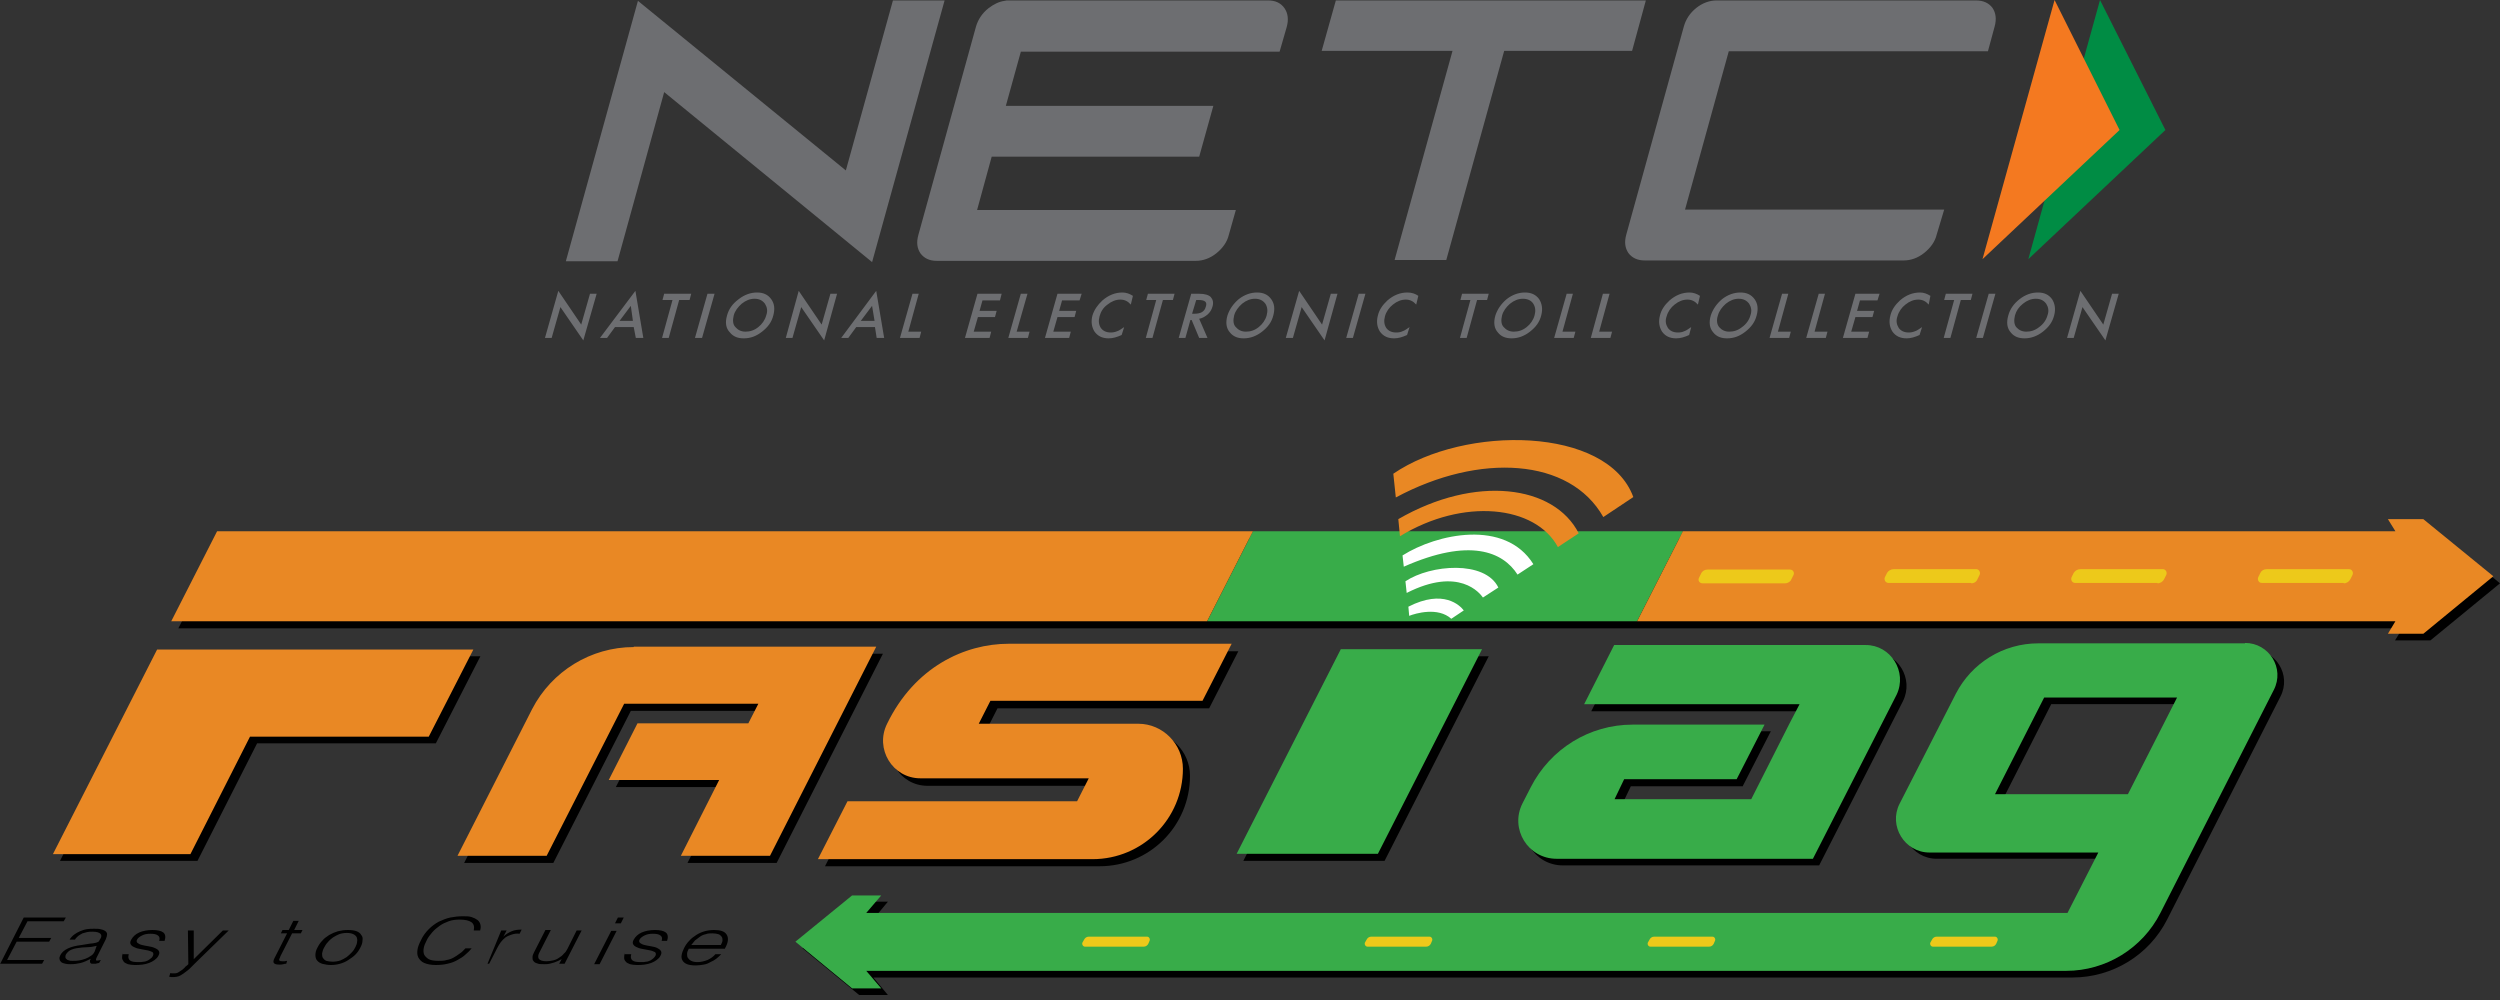     <svg width="80" height="32" viewBox="0 0 80 32" fill="none" xmlns="http://www.w3.org/2000/svg">
<rect x="0" y="0" width="80" height="32" fill="#333333" stroke="none"/>
<path d="M80 18.666L77.773 20.493H76.64L76.88 20.107H52.613H38.853H5.707L7.173 17.227H40.32H54.08H76.88L76.64 16.84H77.773L80 18.666ZM43.12 21L39.787 27.547H44.307L47.64 21H43.12ZM5.253 21L1.92 27.547H6.32L8.227 23.787H13.947L15.373 21H5.253V21ZM20.493 20.933C19.12 20.933 17.867 21.706 17.24 22.92L14.853 27.613H17.707L20.187 22.747H24.48L24.16 23.373H20.627L19.707 25.186H23.24L22 27.613H24.853L28.253 20.92H20.493V20.933ZM27.347 25.866L26.4 27.72H35.187C36.787 27.72 38.08 26.427 38.08 24.826C38.08 24.04 37.44 23.4 36.653 23.4H31.547L31.92 22.666H38.693L39.627 20.84H32.493C31.08 20.84 29.48 21.587 28.613 23.4C28.213 24.2 28.787 25.146 29.68 25.146H35.067L34.693 25.88H27.347V25.866ZM55.773 25.146L56.667 23.4H52.44C51.067 23.4 49.813 24.173 49.187 25.4L48.92 25.92C48.507 26.733 49.093 27.693 50.013 27.693H58.213L60.893 22.44C61.253 21.72 60.733 20.866 59.933 20.866H51.88L50.92 22.76H57.8L57.467 23.4L56.253 25.8H51.88L52.187 25.16H55.773V25.146ZM72.053 20.787C72.826 20.787 73.333 21.6 72.973 22.293L69.347 29.427C68.773 30.56 67.6 31.28 66.32 31.28H27.947L28.413 31.84H27.493L25.68 30.346L27.493 28.853H28.413L27.947 29.413H66.386L67.373 27.48H61.973C61.173 27.48 60.653 26.627 61.013 25.92L62.813 22.4C63.32 21.413 64.333 20.787 65.453 20.787H72.053ZM69.893 22.533H65.64L64.067 25.627H68.32L69.893 22.533Z" fill="black"/>
<path d="M0 30.854L0.76 29.36H2.107L2.04 29.48H0.88L0.6 30.014H1.64L1.573 30.134H0.533L0.227 30.72H1.413L1.347 30.84H0V30.854ZM2.613 30.24C2.253 30.28 2.027 30.387 1.933 30.56C1.907 30.614 1.893 30.654 1.907 30.694C1.907 30.734 1.933 30.76 1.96 30.787C1.987 30.814 2.04 30.827 2.093 30.84C2.147 30.854 2.2 30.854 2.267 30.854C2.373 30.854 2.48 30.84 2.587 30.814C2.693 30.787 2.8 30.734 2.907 30.68C2.893 30.694 2.893 30.72 2.88 30.734C2.88 30.747 2.88 30.76 2.88 30.787C2.88 30.8 2.893 30.814 2.907 30.827C2.92 30.84 2.933 30.84 2.96 30.84C2.987 30.84 3.013 30.84 3.027 30.84C3.053 30.84 3.08 30.84 3.107 30.827C3.133 30.827 3.16 30.814 3.173 30.814L3.227 30.72C3.147 30.734 3.093 30.747 3.08 30.734C3.067 30.72 3.067 30.694 3.093 30.64L3.387 30.054C3.413 29.987 3.427 29.934 3.427 29.894C3.427 29.854 3.4 29.814 3.36 29.787C3.32 29.76 3.28 29.747 3.213 29.734C3.16 29.72 3.093 29.72 3.013 29.72C2.933 29.72 2.853 29.72 2.773 29.734C2.693 29.747 2.627 29.774 2.56 29.8C2.493 29.827 2.427 29.867 2.373 29.907C2.32 29.947 2.267 30 2.227 30.067H2.4C2.427 30.014 2.467 29.987 2.507 29.947C2.547 29.92 2.587 29.894 2.64 29.867C2.68 29.854 2.733 29.84 2.787 29.827C2.84 29.814 2.893 29.814 2.96 29.814C3.093 29.814 3.173 29.84 3.213 29.88C3.253 29.92 3.253 29.974 3.213 30.04C3.2 30.054 3.187 30.08 3.173 30.107C3.16 30.134 3.133 30.147 3.093 30.16C3.067 30.174 3.013 30.174 2.973 30.187C2.92 30.187 2.88 30.2 2.853 30.2L2.613 30.24ZM3.027 30.454C3 30.507 2.96 30.56 2.907 30.587C2.853 30.627 2.8 30.654 2.733 30.68C2.667 30.707 2.6 30.72 2.533 30.734C2.467 30.747 2.4 30.747 2.32 30.747C2.28 30.747 2.24 30.747 2.213 30.734C2.173 30.72 2.147 30.72 2.133 30.694C2.107 30.68 2.093 30.654 2.093 30.627C2.093 30.6 2.093 30.574 2.107 30.547C2.147 30.48 2.213 30.414 2.293 30.387C2.387 30.347 2.493 30.334 2.627 30.32C2.707 30.32 2.773 30.307 2.853 30.307C2.933 30.307 3.013 30.28 3.093 30.267L3.027 30.454ZM3.933 30.507C3.907 30.56 3.907 30.6 3.907 30.654C3.907 30.694 3.933 30.734 3.96 30.774C3.987 30.814 4.04 30.827 4.093 30.854C4.147 30.867 4.227 30.88 4.307 30.88C4.387 30.88 4.48 30.88 4.56 30.867C4.64 30.854 4.707 30.84 4.773 30.814C4.84 30.787 4.893 30.76 4.947 30.72C5 30.68 5.04 30.64 5.067 30.587C5.107 30.52 5.107 30.467 5.08 30.427C5.053 30.387 5.013 30.36 4.947 30.334C4.893 30.307 4.827 30.294 4.747 30.28C4.667 30.267 4.6 30.254 4.547 30.24C4.48 30.227 4.44 30.2 4.4 30.174C4.373 30.147 4.36 30.107 4.387 30.067C4.413 30.014 4.467 29.974 4.547 29.934C4.627 29.894 4.707 29.88 4.813 29.88C4.92 29.88 5 29.894 5.053 29.934C5.107 29.974 5.12 30.027 5.093 30.107H5.267C5.307 29.987 5.293 29.894 5.227 29.84C5.16 29.787 5.04 29.76 4.88 29.76C4.72 29.76 4.573 29.787 4.453 29.84C4.333 29.894 4.253 29.974 4.2 30.067C4.16 30.134 4.16 30.187 4.187 30.227C4.213 30.267 4.253 30.294 4.32 30.32C4.373 30.347 4.44 30.36 4.52 30.374C4.6 30.387 4.667 30.4 4.733 30.414C4.8 30.427 4.84 30.454 4.88 30.467C4.907 30.494 4.92 30.534 4.893 30.587C4.88 30.614 4.867 30.64 4.827 30.667C4.8 30.694 4.773 30.707 4.733 30.734C4.693 30.747 4.653 30.774 4.6 30.774C4.547 30.787 4.493 30.787 4.427 30.787C4.293 30.787 4.213 30.774 4.16 30.734C4.107 30.694 4.093 30.627 4.12 30.534H3.933V30.507ZM5.413 31.254C5.44 31.254 5.453 31.267 5.48 31.267C5.507 31.267 5.533 31.267 5.56 31.267C5.613 31.267 5.667 31.254 5.72 31.24C5.773 31.214 5.827 31.187 5.88 31.147C5.933 31.107 5.987 31.067 6.053 31.014C6.107 30.96 6.173 30.894 6.24 30.827L7.32 29.774H7.133L6.2 30.694V29.774H6.013L6.027 30.854C6 30.88 5.973 30.907 5.933 30.934C5.907 30.974 5.867 31 5.84 31.027C5.8 31.054 5.76 31.08 5.72 31.107C5.68 31.134 5.64 31.147 5.587 31.147C5.56 31.147 5.533 31.147 5.52 31.147C5.493 31.147 5.48 31.147 5.453 31.134L5.413 31.254ZM9.187 30.747C9.16 30.747 9.133 30.76 9.107 30.76C9.08 30.76 9.053 30.76 9.04 30.76C9 30.76 8.973 30.76 8.96 30.747C8.947 30.747 8.933 30.734 8.933 30.72C8.933 30.707 8.933 30.694 8.947 30.667C8.96 30.654 8.96 30.627 8.973 30.6L9.347 29.867H9.627L9.68 29.76H9.413L9.56 29.467H9.387L9.24 29.76H9.04L8.987 29.867H9.187L8.787 30.654C8.747 30.734 8.733 30.787 8.773 30.827C8.8 30.854 8.853 30.867 8.947 30.867C8.987 30.867 9.027 30.867 9.067 30.854C9.107 30.84 9.133 30.84 9.16 30.84L9.187 30.747ZM10.587 30.88C10.693 30.88 10.787 30.867 10.88 30.84C10.973 30.814 11.067 30.774 11.147 30.72C11.227 30.667 11.307 30.614 11.373 30.547C11.44 30.48 11.493 30.4 11.533 30.32C11.573 30.24 11.6 30.174 11.6 30.094C11.613 30.027 11.6 29.96 11.56 29.92C11.533 29.867 11.48 29.827 11.413 29.8C11.347 29.774 11.253 29.76 11.133 29.76C11.013 29.76 10.92 29.774 10.813 29.8C10.72 29.827 10.627 29.867 10.533 29.92C10.453 29.974 10.373 30.027 10.32 30.094C10.253 30.16 10.2 30.24 10.16 30.32C10.107 30.414 10.093 30.494 10.093 30.56C10.093 30.627 10.107 30.694 10.147 30.734C10.187 30.787 10.24 30.814 10.307 30.84C10.413 30.867 10.493 30.88 10.587 30.88ZM11.373 30.307C11.347 30.36 11.307 30.427 11.253 30.48C11.2 30.534 11.147 30.587 11.093 30.627C11.027 30.667 10.96 30.707 10.893 30.734C10.813 30.76 10.733 30.774 10.64 30.774C10.56 30.774 10.493 30.76 10.44 30.747C10.387 30.72 10.36 30.694 10.333 30.654C10.307 30.614 10.307 30.56 10.307 30.507C10.32 30.454 10.333 30.387 10.373 30.32C10.4 30.267 10.44 30.2 10.493 30.147C10.533 30.094 10.6 30.04 10.653 30C10.72 29.96 10.787 29.92 10.853 29.894C10.933 29.867 11.013 29.854 11.093 29.854C11.187 29.854 11.253 29.867 11.307 29.894C11.36 29.92 11.387 29.947 11.413 29.987C11.427 30.027 11.44 30.08 11.427 30.134C11.427 30.187 11.4 30.254 11.373 30.307ZM15.36 29.787C15.387 29.707 15.387 29.64 15.373 29.587C15.36 29.534 15.333 29.48 15.28 29.44C15.227 29.4 15.173 29.374 15.093 29.347C15.013 29.32 14.92 29.32 14.813 29.32C14.68 29.32 14.547 29.334 14.413 29.36C14.28 29.387 14.16 29.44 14.04 29.494C13.92 29.56 13.813 29.64 13.72 29.734C13.627 29.827 13.533 29.947 13.467 30.094C13.413 30.2 13.373 30.294 13.36 30.387C13.347 30.48 13.347 30.56 13.387 30.64C13.427 30.707 13.48 30.774 13.573 30.814C13.667 30.854 13.787 30.88 13.947 30.88C14.08 30.88 14.213 30.867 14.32 30.84C14.44 30.814 14.547 30.774 14.64 30.72C14.733 30.667 14.827 30.614 14.893 30.547C14.973 30.48 15.04 30.414 15.093 30.347H14.893C14.84 30.4 14.787 30.467 14.72 30.507C14.653 30.56 14.587 30.6 14.52 30.64C14.453 30.68 14.373 30.707 14.293 30.72C14.213 30.747 14.12 30.747 14.04 30.747C13.907 30.747 13.8 30.734 13.72 30.694C13.653 30.654 13.6 30.6 13.573 30.547C13.547 30.48 13.547 30.414 13.56 30.334C13.573 30.254 13.613 30.174 13.653 30.094C13.693 30 13.76 29.92 13.827 29.84C13.893 29.76 13.973 29.694 14.067 29.627C14.16 29.56 14.253 29.52 14.36 29.48C14.467 29.44 14.587 29.427 14.707 29.427C14.88 29.427 15 29.454 15.08 29.507C15.16 29.56 15.187 29.654 15.16 29.774H15.36V29.787ZM15.92 30.32C15.947 30.267 15.987 30.2 16.027 30.147C16.067 30.094 16.12 30.04 16.173 30C16.227 29.96 16.293 29.934 16.373 29.907C16.453 29.88 16.533 29.867 16.627 29.88L16.693 29.747C16.573 29.747 16.467 29.76 16.373 29.8C16.28 29.84 16.187 29.894 16.107 29.974L16.213 29.774H16.04L15.6 30.84H15.653L15.92 30.32ZM18.16 30.36C18.133 30.414 18.093 30.48 18.04 30.52C18 30.574 17.947 30.614 17.88 30.654C17.827 30.694 17.76 30.72 17.693 30.734C17.627 30.747 17.56 30.76 17.493 30.76C17.36 30.76 17.28 30.734 17.24 30.68C17.213 30.627 17.213 30.56 17.267 30.467L17.627 29.76H17.453L17.093 30.467C17.067 30.52 17.04 30.574 17.04 30.627C17.04 30.68 17.04 30.72 17.067 30.747C17.093 30.787 17.133 30.814 17.187 30.827C17.24 30.854 17.32 30.854 17.413 30.854C17.48 30.854 17.533 30.854 17.587 30.84C17.64 30.827 17.693 30.814 17.733 30.8C17.773 30.787 17.827 30.76 17.867 30.747C17.907 30.72 17.947 30.707 17.973 30.694L17.893 30.84H18.067L18.613 29.774H18.453L18.16 30.36ZM19.867 29.547L19.96 29.36H19.773L19.68 29.547H19.867ZM19.187 30.854L19.733 29.787H19.56L19.013 30.854H19.187ZM20 30.507C19.973 30.56 19.973 30.6 19.973 30.654C19.973 30.694 19.987 30.734 20.027 30.774C20.053 30.814 20.107 30.827 20.16 30.854C20.213 30.867 20.293 30.88 20.373 30.88C20.467 30.88 20.547 30.88 20.627 30.867C20.707 30.854 20.773 30.84 20.84 30.814C20.907 30.787 20.96 30.76 21.013 30.72C21.067 30.68 21.107 30.64 21.133 30.587C21.173 30.52 21.173 30.467 21.147 30.427C21.12 30.387 21.08 30.36 21.027 30.334C20.973 30.307 20.907 30.294 20.827 30.28C20.747 30.267 20.68 30.254 20.627 30.24C20.56 30.227 20.52 30.2 20.48 30.174C20.453 30.147 20.44 30.107 20.467 30.067C20.493 30.014 20.547 29.974 20.627 29.934C20.707 29.894 20.787 29.88 20.893 29.88C21 29.88 21.08 29.894 21.133 29.934C21.187 29.974 21.2 30.027 21.173 30.107H21.347C21.387 29.987 21.373 29.894 21.307 29.84C21.24 29.787 21.12 29.76 20.96 29.76C20.8 29.76 20.653 29.787 20.533 29.84C20.413 29.894 20.333 29.974 20.28 30.067C20.24 30.134 20.24 30.187 20.267 30.227C20.293 30.267 20.333 30.294 20.4 30.32C20.453 30.347 20.52 30.36 20.6 30.374C20.68 30.387 20.747 30.4 20.813 30.414C20.88 30.427 20.92 30.454 20.96 30.467C20.987 30.494 21 30.534 20.973 30.587C20.96 30.614 20.933 30.64 20.907 30.667C20.88 30.694 20.853 30.707 20.813 30.734C20.773 30.747 20.733 30.774 20.68 30.774C20.627 30.787 20.573 30.787 20.507 30.787C20.373 30.787 20.293 30.774 20.24 30.734C20.187 30.694 20.173 30.627 20.2 30.534H20V30.507ZM23.2 30.347C23.307 30.16 23.32 30.014 23.253 29.907C23.187 29.8 23.053 29.76 22.853 29.76C22.747 29.76 22.64 29.774 22.547 29.8C22.453 29.827 22.36 29.867 22.28 29.92C22.2 29.974 22.12 30.027 22.053 30.107C21.987 30.174 21.933 30.254 21.893 30.334C21.853 30.414 21.827 30.48 21.813 30.56C21.8 30.627 21.813 30.694 21.84 30.734C21.867 30.787 21.92 30.827 21.987 30.854C22.053 30.88 22.147 30.894 22.267 30.894C22.36 30.894 22.44 30.88 22.52 30.867C22.6 30.854 22.667 30.827 22.733 30.787C22.8 30.76 22.867 30.72 22.92 30.68C22.973 30.64 23.027 30.587 23.08 30.534H22.893C22.827 30.614 22.747 30.667 22.64 30.72C22.533 30.76 22.427 30.787 22.32 30.787C22.24 30.787 22.173 30.774 22.12 30.747C22.067 30.72 22.04 30.694 22.013 30.654C21.987 30.614 21.987 30.574 21.987 30.52C21.987 30.467 22.013 30.414 22.04 30.36H23.2V30.347ZM22.12 30.24C22.16 30.187 22.2 30.147 22.24 30.094C22.293 30.054 22.347 30.014 22.4 29.974C22.453 29.934 22.52 29.907 22.587 29.894C22.653 29.867 22.72 29.867 22.8 29.867C22.88 29.867 22.933 29.88 22.987 29.894C23.04 29.907 23.067 29.947 23.093 29.974C23.12 30.014 23.12 30.054 23.12 30.094C23.12 30.134 23.093 30.187 23.067 30.24H22.12Z" fill="black"/>
<path d="M13.72 23.573H8L6.093 27.333H1.693L5.027 20.786H15.147L13.72 23.573ZM20.28 20.706C18.907 20.706 17.653 21.48 17.027 22.693L14.64 27.386H17.493L19.973 22.52H24.267L23.947 23.146H20.4L19.48 24.96H23.013L21.787 27.386H24.64L28.04 20.693H20.28V20.706ZM38.48 22.426L39.413 20.6H32.28C30.867 20.6 29.267 21.346 28.387 23.16C27.987 23.96 28.56 24.906 29.453 24.906H34.84L34.467 25.64H27.12L26.173 27.493H34.96C36.56 27.493 37.853 26.2 37.853 24.6C37.853 23.813 37.213 23.16 36.427 23.16H31.32L31.693 22.426H38.48Z" fill="#E98824"/>
<path d="M44.093 27.321H39.573L42.906 20.774H47.426L44.093 27.321ZM59.706 20.641H51.653L50.693 22.534H57.586L57.253 23.174L56.04 25.574H51.666L51.973 24.934H55.573L56.466 23.188H52.24C50.866 23.188 49.613 23.961 48.986 25.188L48.72 25.707C48.306 26.521 48.893 27.481 49.813 27.481H58.013L60.693 22.228C61.04 21.494 60.506 20.641 59.706 20.641ZM71.84 20.574C72.613 20.574 73.12 21.387 72.76 22.081L69.133 29.214C68.56 30.348 67.386 31.067 66.12 31.067H27.72L28.2 31.628H27.267L25.453 30.134L27.267 28.654H28.2L27.72 29.214H66.16L67.146 27.281H61.746C60.946 27.281 60.426 26.427 60.786 25.721L62.586 22.201C63.093 21.214 64.106 20.587 65.226 20.587H71.84V20.574ZM69.666 22.321H65.413L63.84 25.414H68.093L69.666 22.321Z" fill="#38AC49"/>
<path d="M40.094 17L38.627 19.88H52.387L53.854 17H40.094Z" fill="#38AC49"/>
<path d="M45.068 19.414C46.188 18.841 46.721 19.374 46.841 19.534L46.441 19.801C46.014 19.414 45.294 19.628 45.094 19.707L45.068 19.414ZM44.974 18.601L45.014 18.974C46.694 18.121 47.361 18.988 47.454 19.121L47.947 18.801C47.521 17.921 45.774 18.067 44.974 18.601ZM44.881 17.774L44.921 18.134C47.028 17.201 48.094 17.654 48.561 18.387L49.068 18.054C48.161 16.601 45.974 17.081 44.881 17.774Z" fill="white"/>
<path d="M6.947 17L5.48 19.88H38.627L40.094 17H6.947Z" fill="#E98824"/>
<path d="M77.547 16.613H76.413L76.653 17H53.853L52.387 19.88H76.653L76.413 20.28H77.547L79.787 18.44L77.547 16.613Z" fill="#E98824"/>
<path d="M57.119 18.666H54.479C54.386 18.666 54.319 18.573 54.373 18.48L54.439 18.346C54.479 18.266 54.559 18.226 54.639 18.226H57.279C57.373 18.226 57.439 18.32 57.386 18.413L57.319 18.546C57.292 18.613 57.212 18.666 57.119 18.666ZM63.079 18.666C63.172 18.666 63.252 18.613 63.279 18.533L63.346 18.4C63.386 18.32 63.333 18.213 63.239 18.213H60.599C60.506 18.213 60.426 18.266 60.386 18.333L60.319 18.466C60.279 18.546 60.333 18.653 60.426 18.653H63.079V18.666ZM69.039 18.666C69.132 18.666 69.213 18.613 69.252 18.533L69.319 18.4C69.359 18.32 69.306 18.213 69.213 18.213H66.573C66.479 18.213 66.399 18.266 66.359 18.333L66.293 18.466C66.252 18.546 66.306 18.653 66.399 18.653H69.039V18.666ZM74.999 18.666C75.093 18.666 75.172 18.613 75.213 18.533L75.279 18.4C75.319 18.32 75.266 18.213 75.172 18.213H72.532C72.439 18.213 72.359 18.266 72.332 18.333L72.266 18.466C72.226 18.546 72.279 18.653 72.373 18.653H74.999V18.666ZM36.599 30.293C36.666 30.293 36.719 30.253 36.746 30.2L36.786 30.106C36.812 30.053 36.773 29.973 36.706 29.973H34.839C34.773 29.973 34.719 30.013 34.693 30.066L34.639 30.16C34.612 30.213 34.653 30.293 34.719 30.293H36.599ZM45.639 30.293C45.706 30.293 45.759 30.253 45.786 30.2L45.826 30.106C45.852 30.053 45.812 29.973 45.746 29.973H43.879C43.812 29.973 43.759 30.013 43.733 30.066L43.679 30.16C43.653 30.213 43.693 30.293 43.759 30.293H45.639ZM54.693 30.293C54.759 30.293 54.812 30.253 54.839 30.2L54.879 30.106C54.906 30.053 54.866 29.973 54.799 29.973H52.932C52.866 29.973 52.812 30.013 52.786 30.066L52.733 30.16C52.706 30.213 52.746 30.293 52.812 30.293H54.693ZM63.733 30.293C63.799 30.293 63.852 30.253 63.879 30.2L63.919 30.106C63.946 30.053 63.906 29.973 63.839 29.973H61.972C61.906 29.973 61.852 30.013 61.826 30.066L61.773 30.16C61.746 30.213 61.786 30.293 61.852 30.293H63.733Z" fill="#EDC91A"/>
<path d="M44.746 16.612C47.213 15.186 49.733 15.519 50.519 17.066L49.853 17.506C49.133 16.172 46.826 15.919 44.799 17.159L44.746 16.612ZM44.586 15.159L44.666 15.919C47.346 14.479 50.239 14.652 51.306 16.546L52.266 15.906C51.439 13.639 46.866 13.599 44.586 15.159Z" fill="#E98824"/>
<path d="M17.439 10.813L17.866 9.307L18.599 10.387L18.88 9.4H19.093L18.666 10.893L17.933 9.827L17.653 10.813H17.439ZM20.346 10.813H20.586L20.333 9.307L19.2 10.813H19.426L19.68 10.467H20.279L20.346 10.813ZM19.826 10.267L20.186 9.787L20.253 10.267H19.826ZM22.066 9.6L22.119 9.4H21.253L21.2 9.6H21.52L21.186 10.813H21.399L21.733 9.6H22.066ZM22.639 9.4L22.239 10.813H22.466L22.866 9.4H22.639ZM23.266 10.093C23.199 10.32 23.226 10.507 23.359 10.64C23.466 10.773 23.613 10.827 23.799 10.827C24.013 10.827 24.199 10.76 24.386 10.613C24.573 10.467 24.693 10.307 24.746 10.093C24.799 9.893 24.786 9.72 24.679 9.573C24.573 9.427 24.426 9.36 24.226 9.36C24.026 9.36 23.826 9.427 23.639 9.573C23.439 9.72 23.319 9.893 23.266 10.093ZM23.479 10.093C23.519 9.947 23.613 9.827 23.733 9.72C23.866 9.613 23.999 9.56 24.146 9.56C24.293 9.56 24.399 9.613 24.479 9.72C24.546 9.827 24.573 9.947 24.519 10.093C24.479 10.24 24.386 10.373 24.266 10.467C24.133 10.573 23.999 10.613 23.853 10.613C23.719 10.613 23.613 10.56 23.533 10.467C23.453 10.387 23.439 10.253 23.479 10.093ZM25.359 10.813L25.639 9.827L26.373 10.893L26.786 9.4H26.573L26.293 10.387L25.559 9.307L25.146 10.813H25.359ZM28.053 10.813H28.293L28.039 9.307L26.919 10.813H27.146L27.399 10.467H27.999L28.053 10.813ZM27.546 10.267L27.906 9.787L27.986 10.267H27.546ZM29.199 9.4L28.799 10.813H29.426L29.479 10.613H29.066L29.399 9.4H29.199ZM32.053 9.4H31.279L30.879 10.813H31.666L31.719 10.613H31.159L31.293 10.147H31.839L31.893 9.947H31.346L31.439 9.613H31.999L32.053 9.4ZM32.666 9.4L32.266 10.813H32.893L32.946 10.613H32.533L32.879 9.4H32.666ZM34.613 9.4H33.839L33.439 10.813H34.213L34.266 10.613H33.706L33.839 10.147H34.386L34.439 9.947H33.893L33.986 9.613H34.546L34.613 9.4ZM36.253 9.467C36.146 9.4 36.039 9.36 35.919 9.36C35.693 9.36 35.479 9.44 35.279 9.613C35.119 9.76 35.013 9.92 34.959 10.093C34.906 10.293 34.933 10.467 35.026 10.613C35.133 10.76 35.279 10.827 35.479 10.827C35.613 10.827 35.746 10.787 35.893 10.72L35.973 10.467C35.933 10.493 35.893 10.52 35.853 10.547C35.813 10.573 35.786 10.587 35.746 10.6C35.679 10.627 35.613 10.64 35.546 10.64C35.399 10.64 35.293 10.587 35.226 10.493C35.159 10.387 35.146 10.267 35.186 10.12C35.226 9.973 35.306 9.84 35.439 9.747C35.573 9.64 35.706 9.587 35.853 9.587C35.986 9.587 36.093 9.64 36.186 9.747L36.253 9.467ZM37.533 9.6L37.586 9.4H36.733L36.679 9.6H36.999L36.666 10.813H36.879L37.213 9.6H37.533ZM38.373 10.2C38.466 10.187 38.559 10.133 38.639 10.067C38.719 10 38.773 9.907 38.799 9.813C38.839 9.68 38.813 9.587 38.746 9.507C38.679 9.44 38.559 9.4 38.373 9.4H38.119L37.719 10.813H37.933L38.093 10.24H38.133L38.373 10.813H38.639L38.373 10.2ZM38.279 9.6H38.359C38.559 9.6 38.639 9.667 38.586 9.813C38.546 9.973 38.426 10.04 38.213 10.04H38.146L38.279 9.6ZM39.279 10.093C39.213 10.32 39.239 10.507 39.359 10.64C39.466 10.773 39.613 10.827 39.799 10.827C39.999 10.827 40.199 10.76 40.386 10.613C40.573 10.467 40.693 10.307 40.746 10.093C40.799 9.893 40.786 9.72 40.679 9.573C40.573 9.427 40.426 9.36 40.226 9.36C40.026 9.36 39.826 9.427 39.639 9.573C39.466 9.72 39.346 9.893 39.279 10.093ZM39.493 10.093C39.533 9.947 39.626 9.827 39.746 9.72C39.879 9.613 40.013 9.56 40.159 9.56C40.306 9.56 40.413 9.613 40.493 9.72C40.559 9.827 40.573 9.947 40.533 10.093C40.493 10.24 40.399 10.373 40.279 10.467C40.146 10.573 40.013 10.613 39.866 10.613C39.733 10.613 39.626 10.56 39.546 10.467C39.466 10.387 39.453 10.253 39.493 10.093ZM41.373 10.813L41.653 9.827L42.386 10.893L42.799 9.4H42.586L42.306 10.387L41.573 9.307L41.146 10.813H41.373V10.813ZM43.479 9.4L43.079 10.813H43.293L43.693 9.4H43.479ZM45.386 9.467C45.293 9.4 45.173 9.36 45.039 9.36C44.813 9.36 44.599 9.44 44.399 9.613C44.239 9.76 44.133 9.92 44.093 10.093C44.039 10.293 44.066 10.467 44.159 10.613C44.266 10.76 44.413 10.827 44.613 10.827C44.746 10.827 44.879 10.787 45.026 10.72L45.106 10.467C45.066 10.493 45.026 10.52 44.986 10.547C44.946 10.573 44.919 10.587 44.879 10.6C44.826 10.627 44.759 10.64 44.679 10.64C44.533 10.64 44.426 10.587 44.359 10.493C44.293 10.387 44.279 10.267 44.319 10.12C44.359 9.973 44.453 9.84 44.573 9.747C44.706 9.64 44.839 9.587 44.986 9.587C45.119 9.587 45.226 9.64 45.319 9.747L45.386 9.467ZM47.586 9.6L47.639 9.4H46.786L46.733 9.6H47.053L46.719 10.813H46.933L47.266 9.6H47.586ZM47.853 10.093C47.786 10.32 47.813 10.507 47.933 10.64C48.039 10.773 48.186 10.827 48.373 10.827C48.573 10.827 48.773 10.76 48.959 10.613C49.146 10.467 49.266 10.307 49.319 10.093C49.373 9.893 49.346 9.72 49.253 9.573C49.146 9.427 48.999 9.36 48.799 9.36C48.599 9.36 48.399 9.427 48.213 9.573C48.039 9.72 47.919 9.893 47.853 10.093ZM48.066 10.093C48.106 9.947 48.199 9.827 48.319 9.72C48.453 9.613 48.586 9.56 48.733 9.56C48.879 9.56 48.999 9.613 49.066 9.72C49.133 9.827 49.146 9.947 49.106 10.093C49.066 10.24 48.973 10.373 48.853 10.467C48.719 10.573 48.586 10.613 48.439 10.613C48.306 10.613 48.199 10.56 48.119 10.467C48.039 10.387 48.026 10.253 48.066 10.093ZM50.133 9.4L49.733 10.813H50.359L50.413 10.613H49.999L50.333 9.4H50.133ZM51.293 9.4L50.906 10.813H51.533L51.586 10.613H51.173L51.506 9.4H51.293ZM54.399 9.467C54.293 9.4 54.186 9.36 54.066 9.36C53.839 9.36 53.626 9.44 53.426 9.613C53.266 9.76 53.159 9.92 53.119 10.093C53.066 10.293 53.093 10.467 53.186 10.613C53.293 10.76 53.439 10.827 53.639 10.827C53.773 10.827 53.906 10.787 54.053 10.72L54.119 10.467C54.079 10.493 54.039 10.52 53.999 10.547C53.959 10.573 53.933 10.587 53.893 10.6C53.839 10.627 53.773 10.64 53.693 10.64C53.546 10.64 53.439 10.587 53.373 10.493C53.306 10.387 53.279 10.267 53.333 10.12C53.373 9.973 53.466 9.84 53.586 9.747C53.719 9.64 53.853 9.587 53.999 9.587C54.133 9.587 54.239 9.64 54.333 9.747L54.399 9.467ZM54.746 10.093C54.679 10.32 54.706 10.507 54.826 10.64C54.933 10.773 55.079 10.827 55.266 10.827C55.479 10.827 55.666 10.76 55.853 10.613C56.039 10.467 56.159 10.307 56.213 10.093C56.266 9.893 56.253 9.72 56.146 9.573C56.039 9.427 55.893 9.36 55.693 9.36C55.493 9.36 55.293 9.427 55.106 9.573C54.933 9.72 54.813 9.893 54.746 10.093ZM54.973 10.093C55.013 9.947 55.106 9.827 55.226 9.72C55.359 9.613 55.493 9.56 55.639 9.56C55.786 9.56 55.893 9.613 55.973 9.72C56.039 9.827 56.066 9.947 56.013 10.093C55.973 10.24 55.879 10.373 55.746 10.467C55.613 10.573 55.479 10.613 55.333 10.613C55.199 10.613 55.093 10.56 55.013 10.467C54.946 10.387 54.919 10.253 54.973 10.093ZM57.026 9.4L56.626 10.813H57.253L57.306 10.613H56.893L57.226 9.4H57.026ZM58.199 9.4L57.799 10.813H58.426L58.479 10.613H58.066L58.399 9.4H58.199ZM60.146 9.4H59.373L58.973 10.813H59.759L59.813 10.613H59.239L59.373 10.147H59.919L59.973 9.947H59.426L59.519 9.613H60.079L60.146 9.4ZM61.773 9.467C61.666 9.4 61.559 9.36 61.439 9.36C61.213 9.36 60.999 9.44 60.799 9.613C60.639 9.76 60.533 9.92 60.493 10.093C60.439 10.293 60.466 10.467 60.559 10.613C60.666 10.76 60.813 10.827 61.013 10.827C61.146 10.827 61.279 10.787 61.426 10.72L61.506 10.467C61.466 10.493 61.426 10.52 61.386 10.547C61.346 10.573 61.319 10.587 61.279 10.6C61.213 10.627 61.146 10.64 61.079 10.64C60.933 10.64 60.826 10.587 60.759 10.493C60.693 10.387 60.666 10.267 60.719 10.12C60.759 9.973 60.853 9.84 60.973 9.747C61.106 9.64 61.239 9.587 61.386 9.587C61.519 9.587 61.626 9.64 61.719 9.747L61.773 9.467ZM63.066 9.6L63.119 9.4H62.266L62.213 9.6H62.533L62.199 10.813H62.413L62.746 9.6H63.066ZM63.639 9.4L63.239 10.813H63.453L63.853 9.4H63.639ZM64.266 10.093C64.199 10.32 64.226 10.507 64.346 10.64C64.453 10.773 64.599 10.827 64.786 10.827C64.986 10.827 65.186 10.76 65.373 10.613C65.559 10.467 65.679 10.307 65.733 10.093C65.786 9.893 65.759 9.72 65.666 9.573C65.559 9.427 65.413 9.36 65.213 9.36C65.013 9.36 64.813 9.427 64.626 9.573C64.439 9.72 64.319 9.893 64.266 10.093ZM64.479 10.093C64.519 9.947 64.599 9.827 64.733 9.72C64.866 9.613 64.999 9.56 65.146 9.56C65.293 9.56 65.399 9.613 65.479 9.72C65.546 9.827 65.573 9.947 65.519 10.093C65.479 10.24 65.386 10.373 65.253 10.467C65.119 10.573 64.986 10.613 64.839 10.613C64.706 10.613 64.599 10.56 64.519 10.467C64.453 10.387 64.439 10.253 64.479 10.093ZM66.359 10.813L66.639 9.827L67.373 10.893L67.799 9.4H67.586L67.306 10.387L66.573 9.307L66.146 10.813H66.359V10.813Z" fill="#6D6E71"/>
<path d="M67.2 0L69.293 4.16L64.906 8.293L67.2 0Z" fill="#008C44"/>
<path d="M65.746 0L67.826 4.16L63.44 8.293L65.746 0Z" fill="#F47920"/>
<path d="M27.907 8.387L21.254 2.947L19.761 8.36H18.107L20.414 0.027L27.067 5.454L28.574 0.014H30.227L27.907 8.387ZM62.214 6.707H53.921L55.321 1.64H63.614L63.827 0.854C63.894 0.614 63.867 0.414 63.761 0.254C63.641 0.094 63.467 0.014 63.227 0.014H54.934C54.707 0.014 54.481 0.094 54.281 0.254C54.081 0.414 53.947 0.614 53.881 0.854L52.041 7.507C51.974 7.747 52.001 7.934 52.107 8.094C52.227 8.254 52.401 8.334 52.627 8.334H60.921C61.147 8.334 61.374 8.254 61.574 8.094C61.774 7.934 61.921 7.734 61.974 7.507L62.214 6.707ZM42.747 0.014L42.294 1.627H46.481L44.627 8.32H46.281L48.134 1.627H52.214H52.227L52.667 0.014H42.747V0.014ZM40.574 0.014H32.281C32.227 0.014 32.187 0.014 32.147 0.027C31.961 0.054 31.801 0.134 31.627 0.267C31.427 0.427 31.294 0.627 31.227 0.867L29.387 7.52C29.321 7.76 29.347 7.947 29.454 8.107C29.574 8.267 29.747 8.347 29.974 8.347H30.801H37.454H38.267C38.494 8.347 38.721 8.267 38.921 8.107C39.121 7.947 39.267 7.747 39.321 7.52L39.547 6.72H37.907H31.267L31.734 5.014H38.374L38.827 3.387H32.187L32.667 1.654H39.307H40.947L41.174 0.867C41.241 0.627 41.214 0.427 41.107 0.267C40.987 0.094 40.814 0.014 40.574 0.014Z" fill="#6D6E71"/>
</svg>
